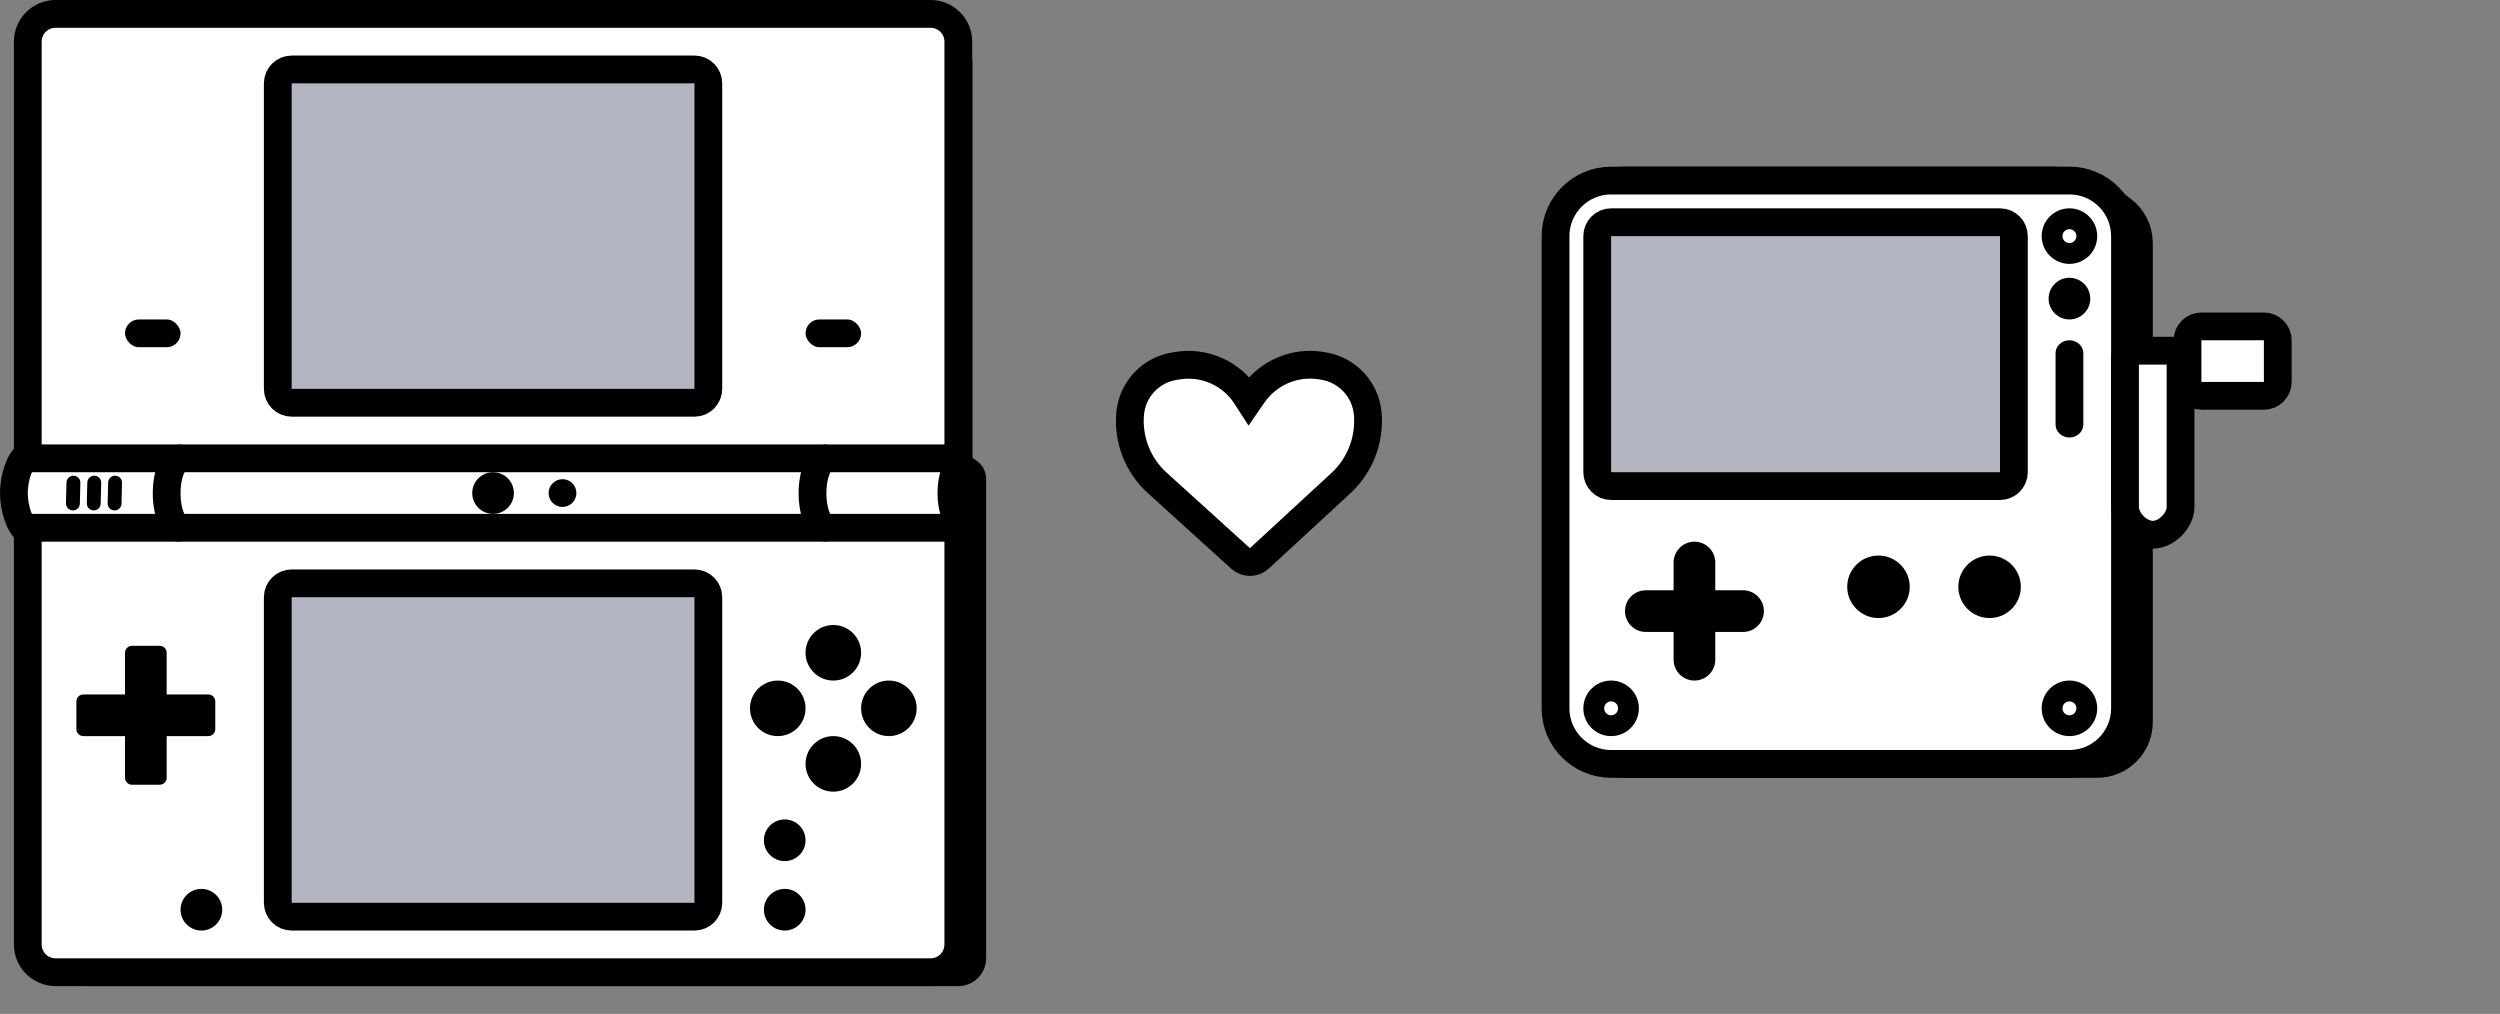 <svg xmlns="http://www.w3.org/2000/svg" width="180" height="73" viewBox="0 0 180 73">
  <rect x="0" y="0" width="180" height="73" fill="#808080" stroke="none"/>
  <g fill="none" fill-rule="evenodd">
    <rect width="4.5" height="5" x="144" y="13.5" fill="#C8CCE2" rx="1"/>
    <path fill="#000" stroke="#000" stroke-width="2" d="M117,13 L140,13 L140,13 L147.5,13 C149.123,13 150.702,13.526 152,14.5 L152.8,15.1 C153.555,15.667 154,16.556 154,17.5 L154,52 C154,53.657 152.657,55 151,55 L117,55 C115.343,55 114,53.657 114,52 L114,16 C114,14.343 115.343,13 117,13 Z"/>
    <path fill="#FFF" stroke="#000" stroke-width="2" d="M116,13 L149,13 C151.209,13 153,14.791 153,17 L153,51 C153,53.209 151.209,55 149,55 L116,55 C113.791,55 112,53.209 112,51 L112,17 C112,14.791 113.791,13 116,13 Z"/>
    <path fill="#B3B5C1" stroke="#000" stroke-width="2" d="M116,16 L144,16 C144.552,16 145,16.448 145,17 L145,34 C145,34.552 144.552,35 144,35 L116,35 C115.448,35 115,34.552 115,34 L115,17 C115,16.448 115.448,16 116,16 Z"/>
    <path fill="#000" d="M1,0 C1.552,0 2,0.418 2,0.933 L2,6.067 C2,6.582 1.552,7 1,7 C0.448,7 0,6.582 0,6.067 L0,0.933 C0,0.418 0.448,0 1,0 Z" transform="translate(148 24.5)"/>
    <path fill="#FFF" stroke="#000" stroke-width="2" d="M153.5 25.25L157.5 25.25C157.224 25.25 157 25.474 157 25.75L157 36.5C157 37.466 156 38.5 155 38.5 154 38.5 153 37.466 153 36.5L153 25.75C153 25.474 153.224 25.25 153.5 25.25zM158.5 23.5L163 23.5C163.552 23.5 164 23.948 164 24.5L164 27.5C164 28.052 163.552 28.5 163 28.5L158.5 28.5C157.948 28.5 157.5 28.052 157.5 27.5L157.5 24.5C157.5 23.948 157.948 23.5 158.5 23.5z"/>
    <path fill="#000" d="M122,39 C122.828,39 123.5,39.672 123.5,40.5 L123.499,42.5 L125.5,42.5 C126.328,42.5 127,43.172 127,44 C127,44.828 126.328,45.5 125.5,45.5 L123.499,45.5 L123.5,47.5 C123.5,48.328 122.828,49 122,49 C121.172,49 120.5,48.328 120.5,47.5 L120.499,45.5 L118.5,45.5 C117.672,45.5 117,44.828 117,44 C117,43.172 117.672,42.5 118.5,42.5 L120.499,42.5 L120.5,40.5 C120.5,39.672 121.172,39 122,39 Z M143.25,40 C144.493,40 145.5,41.007 145.5,42.25 C145.5,43.493 144.493,44.5 143.25,44.5 C142.007,44.5 141,43.493 141,42.25 C141,41.007 142.007,40 143.25,40 Z M135.25,40 C136.493,40 137.5,41.007 137.5,42.25 C137.5,43.493 136.493,44.5 135.25,44.5 C134.007,44.5 133,43.493 133,42.25 C133,41.007 134.007,40 135.25,40 Z"/>
    <path fill="#FFF" stroke="#000" stroke-width="2" d="M84.566,26.363 L84.804,26.325 C86.738,26.02 88.67,26.887 89.727,28.535 L89.924,28.841 L89.924,28.841 L90.222,28.41 C91.317,26.829 93.222,26.018 95.12,26.325 L95.284,26.352 C97.014,26.632 98.331,28.053 98.479,29.8 C98.637,31.674 97.921,33.517 96.539,34.792 L90.673,40.202 C90.292,40.553 89.707,40.556 89.323,40.208 L83.327,34.773 C81.934,33.511 81.21,31.672 81.369,29.8 C81.517,28.055 82.836,26.636 84.566,26.363 Z"/>
    <path stroke="#000" stroke-width="1.5" d="M149,15.75 C149.345,15.75 149.658,15.89 149.884,16.116 C150.11,16.342 150.25,16.655 150.25,17 C150.25,17.345 150.11,17.658 149.884,17.884 C149.658,18.11 149.345,18.25 149,18.25 C148.655,18.25 148.342,18.11 148.116,17.884 C147.89,17.658 147.75,17.345 147.75,17 C147.75,16.655 147.89,16.342 148.116,16.116 C148.342,15.89 148.655,15.75 149,15.75 Z"/>
    <circle cx="149" cy="21.5" r="1.5" fill="#000"/>
    <path fill="#000" d="M68.27,2.081 L69.319,2.991 C69.758,3.371 70.009,3.922 70.009,4.502 L70.009,32.955 L70.079,33 C70.658,33.367 71,33.814 71,34.5 L71,69 C71,70.105 70.105,71 69,71 L6.412,71 C6.14,71 5.871,70.945 5.622,70.837 L3,69.71 L68.27,33.22 L68.27,2.081 Z"/>
    <circle cx="149" cy="51" r="1.25" stroke="#000" stroke-width="1.5"/>
    <circle cx="116" cy="51" r="1.25" stroke="#000" stroke-width="1.5"/>
    <path fill="#FFF" stroke="#000" stroke-width="2" d="M67,1 C68.105,1 69,1.895 69,3 L69,68 C69,69.105 68.105,70 67,70 L4,70 C2.895,70 2,69.105 2,68 L2,38.25 C1.417,37.907 1,36.589 1,35.5 C1,34.411 1.417,33.093 2,32.75 L2,3 C2,1.895 2.895,1 4,1 L67,1 Z"/>
    <path fill="#B3B5C1" stroke="#000" stroke-width="2" d="M21 5L50 5C50.552 5 51 5.448 51 6L51 28C51 28.552 50.552 29 50 29L21 29C20.448 29 20 28.552 20 28L20 6C20 5.448 20.448 5 21 5zM21 42L50 42C50.552 42 51 42.448 51 43L51 65C51 65.552 50.552 66 50 66L21 66C20.448 66 20 65.552 20 65L20 43C20 42.448 20.448 42 21 42z"/>
    <line x1="2" x2="69" y1="33" y2="33" stroke="#000" stroke-width="2"/>
    <line x1="5.287" x2="5.25" y1="34.75" y2="36.25" stroke="#000" stroke-linecap="round" stroke-linejoin="round"/>
    <line x1="6.787" x2="6.75" y1="34.75" y2="36.25" stroke="#000" stroke-linecap="round" stroke-linejoin="round"/>
    <line x1="8.287" x2="8.25" y1="34.75" y2="36.25" stroke="#000" stroke-linecap="round" stroke-linejoin="round"/>
    <line x1="69" x2="2" y1="38" y2="38" stroke="#000" stroke-width="2"/>
    <path fill="#000" d="M6,8 C7.105,8 8,8.895 8,10 C8,11.105 7.105,12 6,12 C4.895,12 4,11.105 4,10 C4,8.895 4.895,8 6,8 Z M10,4 C11.105,4 12,4.895 12,6 C12,7.105 11.105,8 10,8 C8.895,8 8,7.105 8,6 C8,4.895 8.895,4 10,4 Z M2,4 C3.105,4 4,4.895 4,6 C4,7.105 3.105,8 2,8 C0.895,8 0,7.105 0,6 C0,4.895 0.895,4 2,4 Z M6,0 C7.105,0 8,0.895 8,2 C8,3.105 7.105,4 6,4 C4.895,4 4,3.105 4,2 C4,0.895 4.895,0 6,0 Z" transform="translate(54 45)"/>
    <circle cx="56.5" cy="60.5" r="1.5" fill="#000"/>
    <circle cx="56.5" cy="65.5" r="1.5" fill="#000"/>
    <circle cx="14.5" cy="65.5" r="1.5" fill="#000"/>
    <circle cx="35.5" cy="35.5" r="1.5" fill="#000"/>
    <circle cx="40.5" cy="35.5" r="1" fill="#000"/>
    <rect width="4" height="2" x="9" y="23" fill="#000" rx="1"/>
    <rect width="4" height="2" x="58" y="23" fill="#000" rx="1"/>
    <path fill="#000" d="M11.5,46.5 C11.776,46.5 12,46.724 12,47 L12,50 L15,50 C15.276,50 15.5,50.224 15.5,50.5 L15.5,52.5 C15.5,52.776 15.276,53 15,53 L12,53 L12,56 C12,56.276 11.776,56.5 11.5,56.5 L9.5,56.5 C9.224,56.5 9,56.276 9,56 L9,53 L6,53 C5.724,53 5.5,52.776 5.5,52.5 L5.5,50.5 C5.5,50.224 5.724,50 6,50 L9,50 L9,47 C9,46.724 9.224,46.5 9.5,46.5 L11.5,46.5 Z"/>
    <ellipse cx="68.5" cy="35.5" fill="#000" rx="1" ry="2.5"/>
    <path stroke="#000" stroke-width="2" d="M59.5 33C59 33 58.5 34.119 58.5 35.5 58.5 36.958 59 38 59.5 38M13 33C12.5 33 12 34.119 12 35.5 12 36.958 12.5 38 13 38"/>
  </g>
</svg>
